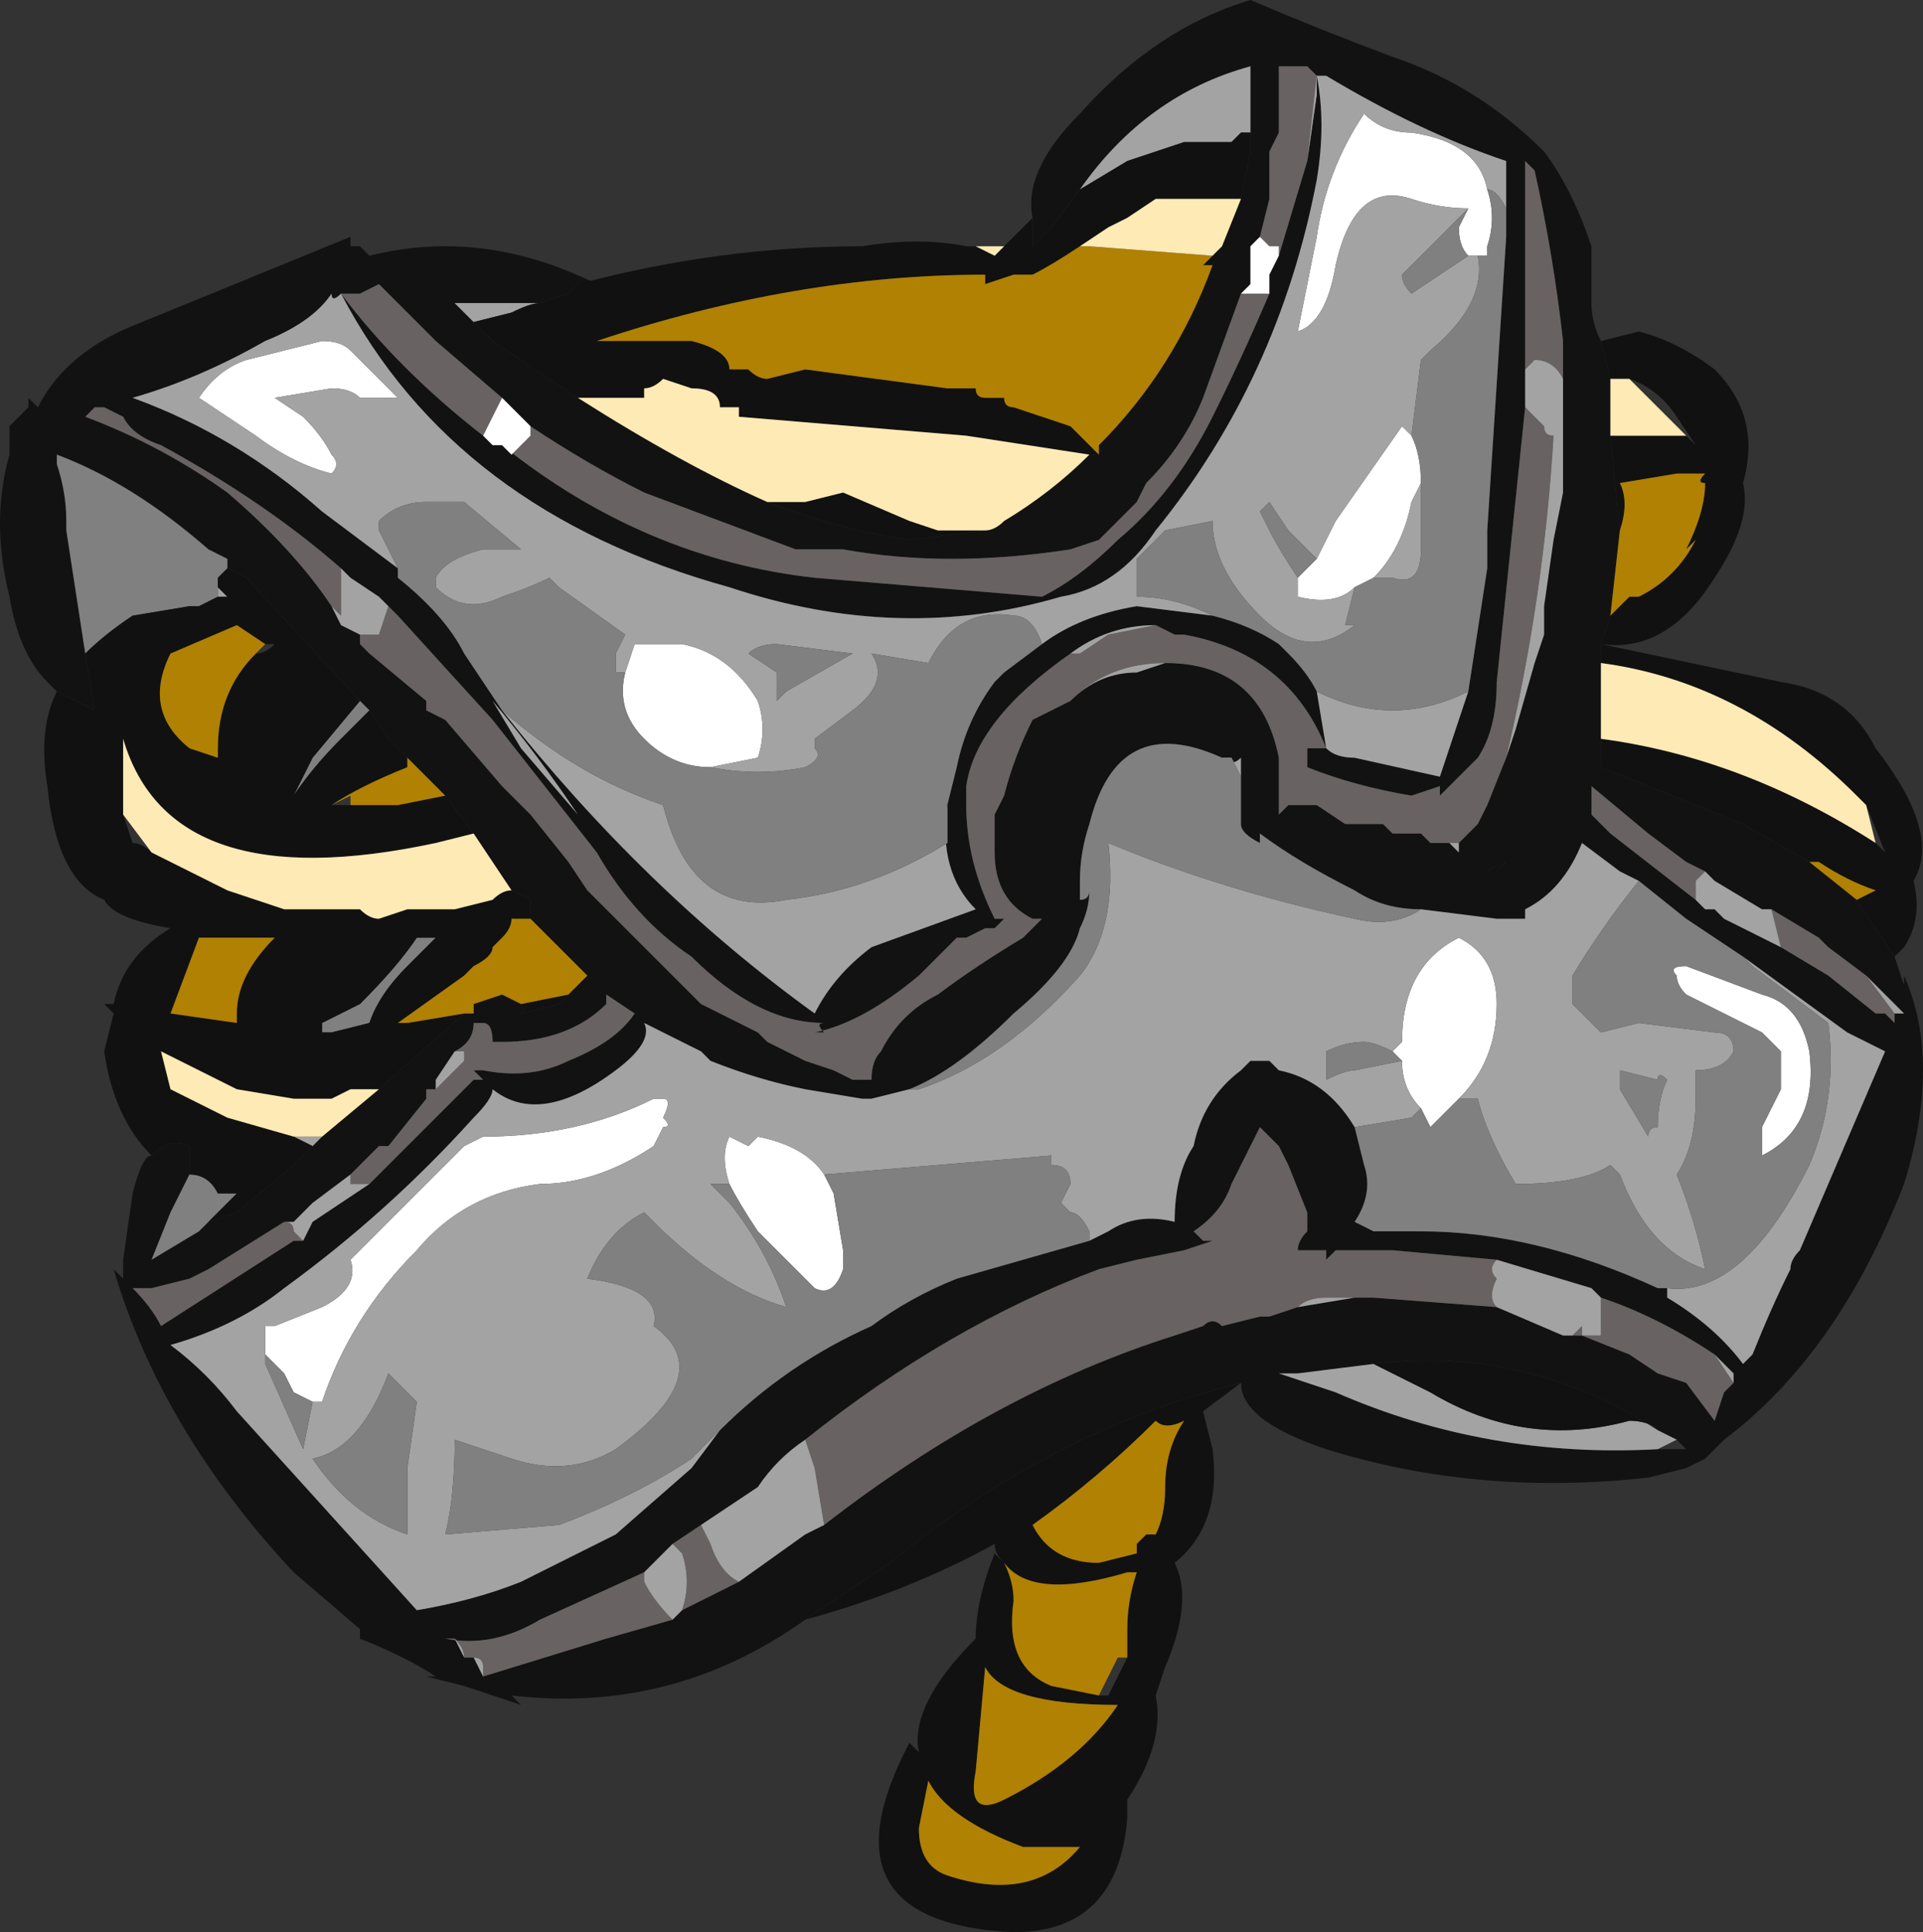<?xml version="1.0" encoding="UTF-8" standalone="no"?>
<svg xmlns:ffdec="https://www.free-decompiler.com/flash" xmlns:xlink="http://www.w3.org/1999/xlink" ffdec:objectType="frame" height="71.4px" width="71.05px" xmlns="http://www.w3.org/2000/svg">
  <rect width="100%" height="100%" fill="#333333" stroke="none"/>
  <g transform="matrix(1.0, 0.0, 0.0, 1.0, 28.0, 37.45)">
    <use ffdec:characterId="2040" height="10.2" transform="matrix(7.0, 0.0, 0.0, 7.0, -28.0, -37.45)" width="10.15" xlink:href="#shape0"/>
  </g>
  <defs>
    <g id="shape0" transform="matrix(1.0, 0.0, 0.0, 1.0, 4.0, 5.35)">
      <path d="M4.25 -3.55 Q4.2 -4.0 4.1 -4.45 L4.05 -4.5 4.05 -3.4 4.05 -3.2 3.9 -1.75 Q3.9 -1.5 3.8 -1.35 L3.6 -1.15 3.6 -1.2 3.45 -1.15 Q3.15 -1.2 2.9 -1.3 L2.9 -1.4 3.0 -1.4 Q2.8 -1.9 2.25 -2.0 L2.2 -2.0 2.1 -2.05 Q1.85 -2.05 1.65 -1.9 1.15 -1.55 1.1 -1.2 1.1 -1.15 1.1 -1.1 1.1 -0.8 1.25 -0.5 L1.3 -0.5 1.25 -0.45 1.2 -0.45 1.1 -0.4 1.05 -0.4 0.85 -0.2 Q0.55 0.05 0.3 0.1 L0.35 0.1 Q0.3 0.05 0.35 0.05 0.0 0.05 -0.35 -0.3 -0.65 -0.5 -0.85 -0.85 L-1.4 -1.55 -1.9 -2.1 -1.95 -2.15 -2.0 -2.2 -2.15 -2.3 -2.2 -2.35 Q-2.6 -2.7 -3.15 -3.0 -3.3 -3.05 -3.35 -3.15 L-3.45 -3.2 -3.5 -3.2 -3.55 -3.15 -3.55 -3.15 Q-3.15 -3.0 -2.8 -2.75 -2.45 -2.45 -2.25 -2.15 L-2.2 -2.05 -2.1 -2.0 -2.1 -1.95 -2.05 -1.9 -1.75 -1.65 -1.75 -1.6 -1.65 -1.55 -1.35 -1.2 -1.2 -1.05 -1.0 -0.8 -0.9 -0.65 -0.3 -0.05 0.0 0.1 0.05 0.15 0.25 0.25 0.4 0.3 0.5 0.35 0.55 0.35 0.6 0.35 Q0.6 0.25 0.65 0.2 0.75 0.0 0.95 -0.1 1.15 -0.25 1.4 -0.4 L1.5 -0.5 1.45 -0.5 Q1.25 -0.6 1.25 -0.85 1.25 -0.95 1.25 -1.05 L1.3 -1.15 Q1.35 -1.35 1.45 -1.55 L1.65 -1.65 Q1.8 -1.8 2.0 -1.8 L2.15 -1.85 Q2.65 -1.85 2.75 -1.35 L2.75 -1.1 2.75 -1.05 2.8 -1.1 2.95 -1.1 3.1 -1.0 3.2 -1.0 3.25 -1.0 3.3 -1.0 3.35 -0.95 3.5 -0.95 3.55 -0.9 3.65 -0.9 3.7 -0.85 3.7 -0.9 3.8 -1.0 3.85 -1.1 3.95 -1.35 4.0 -1.5 4.1 -1.85 4.15 -2.0 4.15 -2.15 4.2 -2.5 4.25 -2.75 4.25 -3.55 M3.95 -4.1 L3.95 -4.5 Q3.5 -4.65 3.0 -4.95 L2.95 -4.95 Q3.0 -4.7 2.95 -4.4 2.75 -3.35 2.1 -2.55 1.9 -2.25 1.6 -2.2 0.75 -1.95 -0.15 -2.25 -1.6 -2.65 -2.2 -3.8 -2.25 -3.75 -2.25 -3.8 -2.35 -3.65 -2.6 -3.55 -2.95 -3.35 -3.3 -3.25 -2.75 -3.05 -2.3 -2.65 L-1.9 -2.35 -1.9 -2.3 Q-1.65 -2.1 -1.55 -1.9 L-1.35 -1.6 Q-0.6 -0.65 0.3 0.0 0.4 -0.2 0.6 -0.35 L1.15 -0.55 Q0.95 -0.75 1.0 -1.1 L1.05 -1.3 Q1.1 -1.55 1.25 -1.75 L1.3 -1.8 1.5 -1.95 Q1.7 -2.1 2.0 -2.15 L2.4 -2.1 Q2.6 -2.05 2.75 -1.95 L2.8 -1.9 Q2.9 -1.8 2.95 -1.7 L3.0 -1.4 Q3.05 -1.35 3.15 -1.35 L3.6 -1.25 3.75 -1.7 3.85 -2.35 3.85 -2.55 3.95 -4.1 M2.9 -4.5 L2.95 -4.95 2.9 -5.0 2.75 -5.0 2.75 -4.65 2.7 -4.55 2.7 -4.3 2.65 -4.1 2.6 -4.05 2.6 -3.85 2.55 -3.8 2.35 -3.25 Q2.25 -3.0 2.05 -2.8 L2.0 -2.7 1.8 -2.5 1.65 -2.45 Q1.0 -2.35 0.45 -2.45 L0.2 -2.45 -0.6 -2.75 Q-0.9 -2.9 -1.2 -3.1 L-1.35 -3.25 -1.7 -3.55 -2.0 -3.85 -2.1 -3.8 Q-2.15 -3.8 -2.2 -3.8 -1.9 -3.4 -1.45 -3.05 L-1.4 -3.0 -1.35 -3.0 Q-0.6 -2.4 0.3 -2.3 L1.5 -2.2 Q1.7 -2.3 1.9 -2.5 2.2 -2.75 2.4 -3.15 2.55 -3.45 2.7 -3.8 L2.7 -3.9 2.75 -4.0 2.9 -4.5 M1.45 -4.2 Q1.4 -4.45 1.7 -4.75 2.1 -5.2 2.6 -5.35 2.95 -5.2 3.35 -5.05 3.8 -4.9 4.15 -4.55 4.3 -4.35 4.4 -4.05 L4.4 -3.75 Q4.4 -3.65 4.45 -3.55 L4.5 -3.35 4.5 -3.05 4.55 -2.55 4.5 -2.1 4.45 -1.95 4.45 -1.85 4.45 -1.45 4.45 -1.3 5.2 -1.0 5.55 -0.8 5.8 -0.6 6.0 -0.3 6.05 -0.15 6.05 -0.2 Q6.25 0.25 6.05 0.9 5.7 1.8 5.1 2.25 L5.0 2.35 4.9 2.4 4.7 2.45 Q3.8 2.55 3.0 2.3 2.55 2.15 2.55 1.95 1.55 2.2 0.7 2.9 L0.25 3.2 Q-0.45 3.7 -1.3 3.6 L-1.25 3.65 -1.55 3.55 -1.75 3.5 -1.7 3.5 Q-1.85 3.4 -2.1 3.3 L-2.1 3.25 -2.45 2.95 Q-3.15 2.2 -3.4 1.35 L-3.35 1.4 Q-3.35 1.35 -3.35 1.3 L-3.3 0.95 Q-3.25 0.75 -3.2 0.75 -3.1 0.65 -3.0 0.7 -3.0 0.75 -3.0 0.85 L-3.1 1.05 -3.2 1.3 -2.95 1.15 -2.9 1.1 -2.75 1.05 -2.45 0.8 -2.3 0.65 -2.0 0.4 -1.55 0.0 -1.5 0.0 -1.5 -0.05 -1.35 -0.1 -1.25 -0.05 Q-1.2 -0.05 -1.25 0.0 L-1.05 -0.05 -1.0 -0.1 -0.9 -0.2 -1.2 -0.5 -1.2 -0.6 -1.3 -0.65 -1.5 -0.95 -1.65 -1.15 -1.85 -1.35 -1.95 -1.45 -2.05 -1.6 -2.1 -1.65 -2.7 -2.3 -2.8 -2.35 -2.8 -2.4 -2.9 -2.45 Q-3.3 -2.8 -3.7 -2.95 L-3.7 -2.9 Q-3.65 -2.75 -3.65 -2.6 L-3.65 -2.55 -3.55 -1.9 -3.5 -1.6 Q-3.6 -1.65 -3.7 -1.7 L-3.75 -1.75 Q-3.9 -1.9 -3.95 -2.2 -4.05 -2.6 -3.95 -2.95 L-3.95 -3.1 -3.85 -3.2 -3.85 -3.25 -3.8 -3.2 Q-3.65 -3.5 -3.25 -3.65 L-2.15 -4.1 -2.15 -4.05 -2.1 -4.05 -2.05 -4.0 Q-1.45 -4.15 -0.85 -3.85 L-0.95 -3.85 -1.0 -3.8 -1.15 -3.75 -1.6 -3.75 -1.5 -3.65 Q-1.45 -3.6 -1.4 -3.55 L-0.95 -3.25 Q-0.4 -2.9 0.05 -2.7 0.45 -2.55 0.8 -2.5 L1.2 -2.55 Q1.25 -2.55 1.3 -2.6 1.55 -2.75 1.75 -2.95 L1.8 -2.95 1.8 -3.0 Q2.2 -3.4 2.4 -3.95 L2.45 -4.05 2.55 -4.3 2.6 -4.55 2.6 -4.65 2.6 -5.0 Q2.05 -4.85 1.7 -4.35 L1.55 -4.15 1.45 -4.05 1.45 -4.2 M2.55 -1.25 L2.55 -1.35 Q2.5 -1.3 2.45 -1.35 1.9 -1.6 1.75 -1.0 1.7 -0.85 1.7 -0.7 L1.7 -0.6 Q1.75 -0.6 1.75 -0.65 1.75 -0.55 1.7 -0.45 1.65 -0.25 1.35 0.0 1.05 0.3 0.8 0.4 L0.85 0.4 0.8 0.4 0.6 0.45 0.55 0.45 0.25 0.4 Q0.0 0.35 -0.25 0.25 L-0.3 0.2 -0.6 0.05 Q-0.55 0.15 -0.75 0.3 -1.15 0.6 -1.4 0.4 -1.4 0.45 -1.5 0.55 -1.95 1.05 -2.5 1.45 -2.75 1.65 -3.1 1.75 -2.9 1.9 -2.75 2.1 L-1.8 3.15 Q-1.5 3.1 -1.25 3.0 L-0.75 2.75 -0.35 2.4 -0.2 2.2 Q0.15 1.85 0.6 1.65 0.8 1.5 1.05 1.4 L1.75 1.2 1.85 1.15 Q2.0 1.05 2.2 1.1 2.2 0.85 2.3 0.7 2.35 0.45 2.55 0.3 L2.6 0.25 Q2.65 0.25 2.7 0.25 L2.75 0.3 Q3.0 0.35 3.15 0.6 L3.2 0.8 Q3.25 0.95 3.15 1.1 L3.25 1.15 3.5 1.15 Q4.1 1.15 4.75 1.45 L4.8 1.45 4.8 1.5 Q5.05 1.65 5.2 1.85 L5.25 1.8 Q5.35 1.55 5.45 1.35 5.45 1.3 5.5 1.25 L5.95 0.2 5.75 0.1 5.2 -0.3 Q5.05 -0.4 4.9 -0.5 L4.65 -0.7 4.55 -0.75 4.35 -0.9 Q4.25 -0.65 4.05 -0.55 L4.05 -0.5 3.9 -0.5 3.5 -0.55 Q3.3 -0.55 3.15 -0.65 2.85 -0.8 2.65 -0.95 L2.65 -0.9 Q2.55 -0.95 2.55 -1.0 L2.55 -1.25 M3.9 -0.75 L3.95 -0.8 3.85 -0.75 3.9 -0.75 M5.0 -0.75 L4.9 -0.8 4.7 -0.95 4.4 -1.2 4.4 -1.05 4.5 -0.95 4.95 -0.6 5.0 -0.55 5.05 -0.55 5.1 -0.5 5.4 -0.35 5.65 -0.2 5.9 0.0 5.95 0.0 6.0 0.05 6.0 0.0 6.05 0.0 5.85 -0.2 5.65 -0.35 5.6 -0.4 Q5.6 -0.35 5.6 -0.4 L5.35 -0.55 5.3 -0.55 5.05 -0.7 5.0 -0.75 M4.45 1.5 L4.4 1.45 3.9 1.3 3.35 1.25 3.05 1.25 3.0 1.3 3.0 1.25 2.85 1.25 Q2.85 1.2 2.9 1.15 L2.9 1.05 2.8 0.8 2.75 0.7 2.65 0.6 2.5 0.9 Q2.45 1.05 2.3 1.15 L2.35 1.2 2.4 1.2 2.25 1.25 2.0 1.3 1.8 1.35 Q1.0 1.65 0.25 2.25 0.1 2.35 0.0 2.5 L-0.3 2.7 -0.45 2.8 -0.6 2.95 -1.15 3.2 Q-1.4 3.35 -1.65 3.3 L-1.6 3.3 -1.55 3.4 -1.5 3.4 -1.45 3.5 -0.8 3.3 -0.45 3.2 -0.4 3.15 -0.1 3.0 0.25 2.75 0.35 2.7 Q1.25 2.0 2.2 1.7 L2.35 1.65 Q2.4 1.6 2.45 1.65 L2.65 1.6 2.7 1.6 2.85 1.55 3.15 1.5 3.25 1.5 3.9 1.55 4.25 1.7 4.35 1.7 4.6 1.8 4.75 1.9 4.9 1.95 5.05 2.15 5.1 2.0 5.15 1.95 5.15 1.9 5.05 1.8 Q4.75 1.6 4.45 1.5 M4.75 2.2 Q4.05 1.75 3.25 1.85 L2.85 1.9 2.75 1.9 3.05 2.0 Q3.85 2.35 4.75 2.3 L4.9 2.3 4.85 2.25 4.75 2.2 M-0.95 -1.05 Q-1.15 -1.35 -1.4 -1.65 L-1.25 -1.4 -0.95 -1.05 M-2.05 0.9 L-1.5 0.35 -1.45 0.35 -1.5 0.3 -1.45 0.3 Q-1.2 0.35 -1.0 0.25 -0.75 0.15 -0.65 0.0 L-0.8 -0.1 -0.8 -0.05 Q-1.0 0.15 -1.35 0.15 L-1.4 0.15 Q-1.4 0.05 -1.45 0.05 L-1.5 0.05 Q-1.5 0.15 -1.6 0.2 L-1.7 0.35 -1.7 0.4 -1.75 0.4 -1.75 0.45 -1.95 0.7 -2.0 0.7 -2.15 0.85 -2.35 1.0 -2.45 1.1 -2.5 1.1 -2.9 1.35 -3.0 1.4 -3.2 1.45 -3.3 1.45 Q-3.2 1.55 -3.15 1.65 L-2.45 1.2 -2.4 1.2 -2.35 1.1 -2.05 0.9" fill="#121212" fill-rule="evenodd" stroke="none"/>
      <path d="M4.05 -3.4 L4.05 -4.5 4.1 -4.45 Q4.2 -4.0 4.25 -3.55 L4.25 -3.35 Q4.2 -3.45 4.1 -3.45 L4.05 -3.4 M3.95 -1.35 L3.85 -1.1 3.8 -1.0 3.7 -0.9 3.65 -0.9 3.55 -0.9 3.5 -0.95 3.35 -0.95 3.3 -1.0 3.25 -1.0 3.2 -1.0 3.1 -1.0 2.95 -1.1 2.8 -1.1 2.75 -1.05 2.75 -1.1 2.75 -1.35 Q2.65 -1.85 2.15 -1.85 1.85 -1.85 1.65 -1.65 L1.45 -1.55 Q1.35 -1.35 1.3 -1.15 L1.25 -1.05 Q1.25 -0.95 1.25 -0.85 1.25 -0.6 1.45 -0.5 L1.5 -0.5 1.4 -0.4 Q1.15 -0.25 0.95 -0.1 0.75 0.0 0.65 0.2 0.6 0.25 0.6 0.35 L0.55 0.35 0.5 0.35 0.4 0.3 0.25 0.25 0.05 0.15 0.0 0.1 -0.3 -0.05 -0.9 -0.65 -1.0 -0.8 -1.2 -1.05 -1.35 -1.2 -1.65 -1.55 -1.75 -1.6 -1.75 -1.65 -2.05 -1.9 -2.1 -1.95 -2.1 -2.0 -2.0 -2.0 -1.95 -2.15 -1.9 -2.1 -1.4 -1.55 -0.85 -0.85 Q-0.65 -0.5 -0.35 -0.3 0.0 0.05 0.35 0.05 0.3 0.05 0.35 0.1 L0.3 0.1 Q0.55 0.05 0.85 -0.2 L1.05 -0.4 1.1 -0.4 1.2 -0.45 1.25 -0.45 1.3 -0.5 1.25 -0.5 Q1.1 -0.8 1.1 -1.1 1.1 -1.15 1.1 -1.2 1.15 -1.55 1.65 -1.9 L1.7 -1.9 1.85 -2.0 2.1 -2.05 2.2 -2.0 2.25 -2.0 Q2.8 -1.9 3.0 -1.4 L2.9 -1.4 2.9 -1.3 Q3.15 -1.2 3.45 -1.15 L3.6 -1.2 3.6 -1.15 3.8 -1.35 Q3.9 -1.5 3.9 -1.75 L4.05 -3.2 4.15 -3.1 Q4.15 -3.05 4.2 -3.05 4.15 -2.2 3.95 -1.35 M-2.25 -2.15 Q-2.45 -2.45 -2.8 -2.75 -3.15 -3.0 -3.55 -3.15 L-3.5 -3.2 -3.45 -3.2 -3.35 -3.15 Q-3.3 -3.05 -3.15 -3.0 -2.6 -2.7 -2.2 -2.35 -2.2 -2.25 -2.2 -2.2 L-2.2 -2.1 -2.25 -2.15 M2.9 -4.5 L2.75 -4.0 2.75 -4.05 2.7 -4.05 2.65 -4.1 2.6 -4.05 2.65 -4.1 2.7 -4.3 2.7 -4.55 2.75 -4.65 2.75 -5.0 2.9 -5.0 2.95 -4.95 2.95 -4.85 2.9 -4.5 M2.7 -3.8 Q2.55 -3.45 2.4 -3.15 2.2 -2.75 1.9 -2.5 1.7 -2.3 1.5 -2.2 L0.3 -2.3 Q-0.6 -2.4 -1.35 -3.0 L-1.3 -2.95 -1.2 -3.05 -1.2 -3.1 Q-0.9 -2.9 -0.6 -2.75 L0.2 -2.45 0.45 -2.45 Q1.0 -2.35 1.65 -2.45 L1.8 -2.5 2.0 -2.7 2.05 -2.8 Q2.25 -3.0 2.35 -3.25 L2.55 -3.8 Q2.65 -3.8 2.7 -3.8 M-1.45 -3.05 Q-1.9 -3.4 -2.2 -3.8 -2.15 -3.8 -2.1 -3.8 L-2.0 -3.85 -1.7 -3.55 -1.35 -3.25 -1.45 -3.05 M4.95 -0.6 L4.5 -0.95 4.4 -1.05 4.4 -1.2 4.7 -0.95 4.9 -0.8 5.0 -0.75 4.95 -0.7 4.95 -0.6 M5.35 -0.55 L5.6 -0.4 Q5.6 -0.35 5.6 -0.4 L5.65 -0.35 5.85 -0.2 6.0 0.0 6.0 0.05 5.95 0.0 5.9 0.0 5.65 -0.2 5.4 -0.35 5.35 -0.55 M3.9 1.3 Q3.85 1.35 3.9 1.4 3.85 1.5 3.9 1.55 L3.25 1.5 3.15 1.5 3.0 1.5 Q2.9 1.5 2.85 1.55 L2.7 1.6 2.65 1.6 2.45 1.65 Q2.4 1.6 2.35 1.65 L2.2 1.7 Q1.25 2.0 0.35 2.7 L0.3 2.4 0.25 2.25 Q1.0 1.65 1.8 1.35 L2.0 1.3 2.25 1.25 2.4 1.2 2.35 1.2 2.3 1.15 Q2.45 1.05 2.5 0.9 L2.65 0.6 2.75 0.7 2.8 0.8 2.9 1.05 2.9 1.15 Q2.85 1.2 2.85 1.25 L3.0 1.25 3.0 1.3 3.05 1.25 3.35 1.25 3.9 1.3 M4.25 1.7 L4.3 1.7 4.35 1.65 4.35 1.7 4.45 1.7 Q4.45 1.55 4.45 1.5 4.75 1.6 5.05 1.8 L5.15 1.95 5.1 2.0 5.05 2.15 4.9 1.95 4.75 1.9 4.6 1.8 4.35 1.7 4.25 1.7 M-0.1 3.0 L-0.4 3.15 Q-0.35 3.0 -0.4 2.85 L-0.45 2.8 -0.3 2.7 -0.25 2.8 Q-0.2 2.95 -0.1 3.0 M-0.45 3.2 L-0.8 3.3 -1.45 3.5 -1.45 3.45 Q-1.45 3.4 -1.5 3.4 L-1.55 3.4 Q-1.55 3.35 -1.6 3.3 L-1.65 3.3 Q-1.4 3.35 -1.15 3.2 L-0.6 2.95 -0.6 3.0 Q-0.55 3.1 -0.45 3.2 M-1.6 0.2 Q-1.5 0.15 -1.5 0.05 L-1.45 0.05 Q-1.4 0.05 -1.4 0.15 L-1.35 0.15 Q-1.0 0.15 -0.8 -0.05 L-0.8 -0.1 -0.65 0.0 Q-0.75 0.15 -1.0 0.25 -1.2 0.35 -1.45 0.3 L-1.5 0.3 -1.45 0.35 -1.5 0.35 -2.05 0.9 -2.15 0.9 -2.15 0.85 -2.0 0.7 -1.95 0.7 -1.75 0.45 -1.75 0.4 -1.7 0.4 -1.55 0.25 -1.55 0.2 -1.6 0.2 M-2.4 1.2 L-2.45 1.2 -3.15 1.65 Q-3.2 1.55 -3.3 1.45 L-3.2 1.45 -3.0 1.4 -2.9 1.35 -2.5 1.1 Q-2.45 1.1 -2.45 1.15 L-2.4 1.2" fill="#686262" fill-rule="evenodd" stroke="none"/>
      <path d="M2.75 -4.0 L2.7 -3.9 2.7 -3.8 Q2.65 -3.8 2.55 -3.8 L2.6 -3.85 2.6 -4.05 2.65 -4.1 2.7 -4.05 2.75 -4.05 2.75 -4.0 M-1.35 -3.0 L-1.4 -3.0 -1.45 -3.05 -1.35 -3.25 -1.2 -3.1 -1.2 -3.05 -1.3 -2.95 -1.35 -3.0 M3.75 -4.25 Q3.6 -4.25 3.45 -4.3 3.15 -4.4 3.05 -3.95 3.0 -3.65 2.85 -3.6 L2.95 -4.1 Q3.0 -4.45 3.2 -4.75 3.3 -4.65 3.45 -4.65 3.8 -4.6 3.85 -4.35 3.9 -4.2 3.85 -4.05 L3.85 -4.0 3.8 -4.0 3.75 -4.0 Q3.7 -4.05 3.7 -4.15 L3.75 -4.25 M2.95 -2.4 L3.05 -2.6 3.4 -3.1 3.45 -3.05 Q3.5 -2.95 3.5 -2.8 L3.45 -2.7 Q3.4 -2.45 3.25 -2.3 L3.15 -2.25 Q3.05 -2.15 2.85 -2.2 2.85 -2.25 2.85 -2.3 L2.95 -2.4 M3.35 0.2 L3.4 0.15 Q3.4 -0.25 3.7 -0.4 3.9 -0.3 3.9 -0.05 3.9 0.25 3.7 0.45 L3.55 0.6 3.5 0.5 Q3.4 0.4 3.4 0.25 L3.35 0.2 M4.85 -0.2 Q4.8 -0.25 4.9 -0.25 L5.3 -0.1 Q5.5 -0.05 5.55 0.2 5.6 0.6 5.3 0.75 5.3 0.65 5.3 0.6 L5.4 0.4 5.4 0.2 5.3 0.1 4.9 -0.1 Q4.85 -0.15 4.85 -0.2 M0.35 0.85 L0.4 0.95 0.45 1.25 0.45 1.35 Q0.4 1.5 0.3 1.45 L0.0 1.15 Q-0.1 1.0 -0.15 0.9 -0.2 0.75 -0.15 0.65 L-0.05 0.7 0.0 0.65 Q0.25 0.7 0.35 0.85 M-0.7 -1.8 L-0.65 -1.95 -0.4 -1.95 Q-0.15 -1.9 0.0 -1.65 0.05 -1.5 0.0 -1.35 L-0.25 -1.3 Q-0.45 -1.3 -0.6 -1.45 -0.75 -1.6 -0.7 -1.8 M-1.9 -3.25 L-2.1 -3.25 Q-2.15 -3.3 -2.25 -3.3 L-2.55 -3.25 -2.4 -3.15 Q-2.3 -3.05 -2.25 -2.95 -2.2 -2.9 -2.25 -2.85 -2.45 -2.9 -2.65 -3.05 -2.8 -3.15 -2.95 -3.25 -2.85 -3.4 -2.7 -3.45 L-2.3 -3.55 Q-2.2 -3.55 -2.15 -3.5 L-1.9 -3.25 M-2.6 1.8 L-2.6 1.65 -2.55 1.65 -2.3 1.55 Q-2.1 1.45 -2.15 1.3 L-1.55 0.7 -1.45 0.65 Q-0.95 0.65 -0.55 0.45 L-0.5 0.45 Q-0.45 0.45 -0.5 0.55 -0.45 0.6 -0.5 0.6 L-0.55 0.7 Q-0.85 0.9 -1.15 0.9 -1.55 0.95 -1.8 1.25 -2.15 1.6 -2.3 2.05 L-2.35 2.05 -2.45 2.0 -2.5 1.9 -2.6 1.8" fill="#ffffff" fill-rule="evenodd" stroke="none"/>
      <path d="M4.25 -3.55 L4.25 -2.75 4.2 -2.5 4.15 -2.15 4.15 -2.0 4.1 -1.85 4.0 -1.5 3.95 -1.35 Q4.15 -2.2 4.2 -3.05 4.15 -3.05 4.15 -3.1 L4.05 -3.2 4.05 -3.4 4.1 -3.45 Q4.2 -3.45 4.25 -3.35 L4.25 -3.55 M3.7 -0.9 L3.7 -0.85 3.65 -0.9 3.7 -0.9 M3.25 -1.0 L3.2 -1.0 3.25 -1.0 M2.75 -1.05 L2.75 -1.1 2.75 -1.05 M2.15 -1.85 L2.0 -1.8 Q1.8 -1.8 1.65 -1.65 1.85 -1.85 2.15 -1.85 M0.6 0.35 L0.55 0.35 0.6 0.35 M-2.1 -2.0 L-2.2 -2.05 -2.25 -2.15 -2.2 -2.1 -2.2 -2.2 Q-2.2 -2.25 -2.2 -2.35 L-2.15 -2.3 -2.0 -2.2 -1.95 -2.15 -2.0 -2.0 -2.1 -2.0 M-3.55 -3.15 L-3.55 -3.15 -3.5 -3.2 -3.55 -3.15 M1.65 -1.9 Q1.85 -2.05 2.1 -2.05 L1.85 -2.0 1.7 -1.9 1.65 -1.9 M2.95 -4.95 L3.0 -4.95 Q3.5 -4.65 3.95 -4.5 L3.95 -4.1 3.95 -4.25 Q3.9 -4.35 3.85 -4.35 3.8 -4.6 3.45 -4.65 3.3 -4.65 3.2 -4.75 3.0 -4.45 2.95 -4.1 L2.85 -3.6 Q3.0 -3.65 3.05 -3.95 3.15 -4.4 3.45 -4.3 3.6 -4.25 3.75 -4.25 L3.4 -3.9 Q3.4 -3.85 3.45 -3.8 L3.75 -4.0 3.8 -4.0 Q3.85 -3.75 3.55 -3.5 L3.5 -3.45 3.45 -3.05 3.4 -3.1 3.05 -2.6 2.95 -2.4 2.8 -2.55 2.7 -2.7 2.65 -2.65 2.7 -2.55 Q2.75 -2.45 2.85 -2.3 2.85 -2.25 2.85 -2.2 3.05 -2.15 3.15 -2.25 L3.1 -2.05 3.15 -2.05 Q2.9 -1.85 2.65 -2.1 2.4 -2.35 2.4 -2.6 L2.15 -2.55 2.0 -2.4 Q2.0 -2.3 2.0 -2.25 L2.0 -2.2 Q2.2 -2.2 2.4 -2.1 L2.0 -2.15 Q1.7 -2.1 1.5 -1.95 1.45 -2.1 1.35 -2.1 1.05 -2.15 0.9 -1.85 L0.6 -1.9 Q0.7 -1.75 0.5 -1.6 L0.3 -1.45 0.3 -1.4 Q0.35 -1.35 0.25 -1.3 0.0 -1.25 -0.25 -1.3 L0.0 -1.35 Q0.05 -1.5 0.0 -1.65 -0.15 -1.9 -0.4 -1.95 L-0.65 -1.95 -0.7 -1.8 -0.75 -1.8 Q-0.75 -1.85 -0.75 -1.9 L-0.7 -2.0 -1.05 -2.25 -1.1 -2.3 Q-1.2 -2.25 -1.35 -2.2 -1.55 -2.1 -1.7 -2.25 L-1.7 -2.3 Q-1.65 -2.4 -1.45 -2.45 -1.35 -2.45 -1.25 -2.45 L-1.55 -2.7 -1.75 -2.7 Q-1.9 -2.7 -2.0 -2.6 L-2.0 -2.55 -1.9 -2.35 -2.3 -2.65 Q-2.75 -3.05 -3.3 -3.25 -2.95 -3.35 -2.6 -3.55 -2.35 -3.65 -2.25 -3.8 -2.25 -3.75 -2.2 -3.8 -1.6 -2.65 -0.15 -2.25 0.75 -1.95 1.6 -2.2 1.9 -2.25 2.1 -2.55 2.75 -3.35 2.95 -4.4 3.0 -4.7 2.95 -4.95 L2.9 -4.5 2.95 -4.85 2.95 -4.95 M3.75 -1.7 L3.6 -1.25 3.15 -1.35 Q3.05 -1.35 3.0 -1.4 L2.95 -1.7 Q3.35 -1.5 3.75 -1.7 M1.3 -1.8 L1.25 -1.75 1.3 -1.8 M1.0 -1.1 Q0.95 -0.75 1.15 -0.55 L0.6 -0.35 Q0.4 -0.2 0.3 0.0 -0.6 -0.65 -1.35 -1.6 -0.95 -1.25 -0.5 -1.1 -0.35 -0.5 0.15 -0.6 0.6 -0.65 1.0 -0.9 1.0 -0.95 1.0 -1.0 L1.0 -1.1 M1.7 -4.35 Q2.05 -4.85 2.6 -5.0 L2.6 -4.65 2.55 -4.65 2.5 -4.6 2.25 -4.6 1.95 -4.5 1.7 -4.35 M-1.5 -3.65 L-1.6 -3.75 -1.15 -3.75 Q-1.2 -3.75 -1.3 -3.7 L-1.5 -3.65 M-3.75 -1.75 L-3.7 -1.7 -3.75 -1.75 M0.5 -1.9 L0.1 -1.95 Q0.0 -1.95 -0.05 -1.9 L0.1 -1.8 0.1 -1.65 0.15 -1.7 0.5 -1.9 M2.45 -1.35 Q2.5 -1.3 2.55 -1.35 L2.55 -1.25 2.5 -1.35 2.45 -1.35 M3.5 -0.55 L3.9 -0.5 4.05 -0.5 4.05 -0.55 Q4.25 -0.65 4.35 -0.9 L4.55 -0.75 4.65 -0.7 Q4.45 -0.45 4.3 -0.2 L4.3 -0.05 4.45 0.1 4.65 0.05 5.05 0.1 Q5.15 0.1 5.15 0.2 5.1 0.3 4.95 0.3 L4.95 0.45 Q4.95 0.7 4.85 0.85 4.95 1.1 5.0 1.35 4.7 1.25 4.55 0.85 L4.5 0.8 Q4.35 0.9 4.0 0.9 3.85 0.65 3.8 0.45 L3.7 0.45 Q3.9 0.25 3.9 -0.05 3.9 -0.3 3.7 -0.4 3.4 -0.25 3.4 0.15 L3.35 0.2 Q3.25 0.15 3.2 0.15 3.1 0.15 3.0 0.2 L3.0 0.35 Q3.1 0.3 3.15 0.3 L3.4 0.25 Q3.4 0.4 3.5 0.5 L3.45 0.55 3.15 0.6 Q3.0 0.35 2.75 0.3 L2.7 0.25 Q2.65 0.25 2.6 0.25 L2.55 0.3 Q2.35 0.45 2.3 0.7 2.2 0.85 2.2 1.1 2.0 1.05 1.85 1.15 L1.75 1.2 1.75 1.15 Q1.7 1.05 1.65 1.05 L1.6 1.0 1.65 0.9 Q1.65 0.8 1.55 0.8 L1.55 0.75 0.35 0.85 Q0.25 0.7 0.0 0.65 L-0.05 0.7 -0.15 0.65 Q-0.2 0.75 -0.15 0.9 L-0.25 0.9 -0.15 1.0 Q0.05 1.25 0.15 1.55 -0.2 1.45 -0.55 1.1 L-0.6 1.05 Q-0.8 1.15 -0.9 1.4 -0.5 1.45 -0.55 1.65 -0.2 1.9 -0.75 2.3 -1.0 2.45 -1.3 2.35 L-1.6 2.25 Q-1.6 2.55 -1.65 2.75 L-1.05 2.7 Q-0.65 2.55 -0.35 2.35 L-0.2 2.2 -0.35 2.4 -0.75 2.75 -1.25 3.0 Q-1.5 3.1 -1.8 3.15 L-2.75 2.1 Q-2.9 1.9 -3.1 1.75 -2.75 1.65 -2.5 1.45 -1.95 1.05 -1.5 0.55 -1.4 0.45 -1.4 0.4 -1.15 0.6 -0.75 0.3 -0.55 0.15 -0.6 0.05 L-0.3 0.2 -0.25 0.25 Q0.0 0.35 0.25 0.4 L0.55 0.45 0.6 0.45 0.8 0.4 0.85 0.4 Q1.3 0.25 1.7 -0.2 1.9 -0.45 1.85 -0.9 2.45 -0.65 3.15 -0.5 3.35 -0.45 3.5 -0.55 M5.2 -0.3 L5.75 0.1 5.95 0.2 5.5 1.25 Q5.45 1.3 5.45 1.35 5.35 1.55 5.25 1.8 L5.2 1.85 Q5.05 1.65 4.8 1.5 L4.8 1.45 Q5.2 1.5 5.55 0.8 5.7 0.45 5.65 0.05 L5.25 -0.25 5.2 -0.3 M3.25 1.15 L3.15 1.1 3.25 1.15 M3.25 -2.3 Q3.4 -2.45 3.45 -2.7 L3.5 -2.8 3.5 -2.45 Q3.5 -2.25 3.35 -2.3 L3.25 -2.3 M5.0 -0.75 L5.05 -0.7 5.3 -0.55 5.35 -0.55 5.4 -0.35 5.1 -0.5 5.05 -0.55 5.0 -0.55 4.95 -0.6 4.95 -0.7 5.0 -0.75 M5.85 -0.2 L6.05 0.0 6.0 0.0 5.85 -0.2 M4.8 0.35 Q4.75 0.3 4.75 0.35 L4.55 0.3 4.55 0.4 4.7 0.65 Q4.7 0.6 4.75 0.6 4.75 0.45 4.8 0.35 M3.9 1.3 L4.4 1.45 4.45 1.5 Q4.45 1.55 4.45 1.7 L4.35 1.7 4.35 1.65 4.3 1.7 4.25 1.7 3.9 1.55 Q3.85 1.5 3.9 1.4 3.85 1.35 3.9 1.3 M5.05 1.8 L5.15 1.9 5.15 1.95 5.05 1.8 M0.25 2.25 L0.3 2.4 0.35 2.7 0.25 2.75 -0.1 3.0 Q-0.2 2.95 -0.25 2.8 L-0.3 2.7 0.0 2.5 Q0.1 2.35 0.25 2.25 M2.85 1.55 Q2.9 1.5 3.0 1.5 L3.15 1.5 2.85 1.55 M3.25 1.85 L3.55 2.0 Q4.05 2.3 4.6 2.15 4.7 2.15 4.75 2.2 L4.85 2.25 4.75 2.3 Q3.85 2.35 3.05 2.0 L2.75 1.9 2.85 1.9 3.25 1.85 M-0.4 3.15 L-0.45 3.2 Q-0.55 3.1 -0.6 3.0 L-0.6 2.95 -0.45 2.8 -0.4 2.85 Q-0.35 3.0 -0.4 3.15 M-1.45 3.5 L-1.5 3.4 Q-1.45 3.4 -1.45 3.45 L-1.45 3.5 M-1.55 3.4 L-1.6 3.3 Q-1.55 3.35 -1.55 3.4 M-2.95 -2.15 L-2.85 -2.2 -2.85 -2.25 -2.8 -2.2 -2.85 -2.2 -2.95 -2.15 M-1.9 -3.25 L-2.15 -3.5 Q-2.2 -3.55 -2.3 -3.55 L-2.7 -3.45 Q-2.85 -3.4 -2.95 -3.25 -2.8 -3.15 -2.65 -3.05 -2.45 -2.9 -2.25 -2.85 -2.2 -2.9 -2.25 -2.95 -2.3 -3.05 -2.4 -3.15 L-2.55 -3.25 -2.25 -3.3 Q-2.15 -3.3 -2.1 -3.25 L-1.9 -3.25 M-0.95 -1.05 L-1.25 -1.4 -1.4 -1.65 Q-1.15 -1.35 -0.95 -1.05 M-2.05 0.9 L-2.35 1.1 -2.4 1.2 -2.45 1.15 Q-2.45 1.1 -2.5 1.1 L-2.45 1.1 -2.35 1.0 -2.15 0.85 -2.15 0.9 -2.05 0.9 M-1.7 0.4 L-1.7 0.35 -1.6 0.2 -1.55 0.2 -1.55 0.25 -1.7 0.4 M-2.35 2.05 L-2.3 2.05 Q-2.15 1.6 -1.8 1.25 -1.55 0.95 -1.15 0.9 -0.85 0.9 -0.55 0.7 L-0.5 0.6 Q-0.45 0.6 -0.5 0.55 -0.45 0.45 -0.5 0.45 L-0.55 0.45 Q-0.95 0.65 -1.45 0.65 L-1.55 0.7 -2.15 1.3 Q-2.1 1.45 -2.3 1.55 L-2.55 1.65 -2.6 1.65 -2.6 1.8 -2.6 1.85 -2.4 2.3 -2.35 2.05 M-2.45 0.65 L-2.3 0.65 -2.35 0.7 -2.45 0.65 M-1.8 2.05 L-1.95 1.9 Q-2.1 2.3 -2.35 2.35 -2.15 2.65 -1.85 2.75 L-1.85 2.4 -1.8 2.05" fill="#a3a3a3" fill-rule="evenodd" stroke="none"/>
      <path d="M3.95 -4.1 L3.85 -2.55 3.85 -2.35 3.75 -1.7 Q3.35 -1.5 2.95 -1.7 2.9 -1.8 2.8 -1.9 L2.75 -1.95 Q2.6 -2.05 2.4 -2.1 2.2 -2.2 2.0 -2.2 L2.0 -2.25 Q2.0 -2.3 2.0 -2.4 L2.15 -2.55 2.4 -2.6 Q2.4 -2.35 2.65 -2.1 2.9 -1.85 3.15 -2.05 L3.1 -2.05 3.15 -2.25 3.25 -2.3 3.35 -2.3 Q3.5 -2.25 3.5 -2.45 L3.5 -2.8 Q3.5 -2.95 3.45 -3.05 L3.5 -3.45 3.55 -3.5 Q3.85 -3.75 3.8 -4.0 L3.85 -4.0 3.85 -4.05 Q3.9 -4.2 3.85 -4.35 3.9 -4.35 3.95 -4.25 L3.95 -4.1 M1.5 -1.95 L1.3 -1.8 1.25 -1.75 Q1.1 -1.55 1.05 -1.3 L1.0 -1.1 1.0 -1.0 Q1.0 -0.95 1.0 -0.9 0.6 -0.65 0.15 -0.6 -0.35 -0.5 -0.5 -1.1 -0.95 -1.25 -1.35 -1.6 L-1.55 -1.9 Q-1.65 -2.1 -1.9 -2.3 L-1.9 -2.35 -2.0 -2.55 -2.0 -2.6 Q-1.9 -2.7 -1.75 -2.7 L-1.55 -2.7 -1.25 -2.45 Q-1.35 -2.45 -1.45 -2.45 -1.65 -2.4 -1.7 -2.3 L-1.7 -2.25 Q-1.55 -2.1 -1.35 -2.2 -1.2 -2.25 -1.1 -2.3 L-1.05 -2.25 -0.7 -2.0 -0.75 -1.9 Q-0.75 -1.85 -0.75 -1.8 L-0.7 -1.8 Q-0.75 -1.6 -0.6 -1.45 -0.45 -1.3 -0.25 -1.3 0.0 -1.25 0.25 -1.3 0.35 -1.35 0.3 -1.4 L0.3 -1.45 0.5 -1.6 Q0.7 -1.75 0.6 -1.9 L0.9 -1.85 Q1.05 -2.15 1.35 -2.1 1.45 -2.1 1.5 -1.95 M3.75 -4.0 L3.45 -3.8 Q3.4 -3.85 3.4 -3.9 L3.75 -4.25 3.7 -4.15 Q3.7 -4.05 3.75 -4.0 M-3.55 -1.9 L-3.65 -2.55 -3.65 -2.6 Q-3.65 -2.75 -3.7 -2.9 L-3.7 -2.95 Q-3.3 -2.8 -2.9 -2.45 L-2.8 -2.4 -2.8 -2.35 -2.85 -2.3 -2.85 -2.25 -2.85 -2.2 -2.95 -2.15 -3.0 -2.15 -3.3 -2.1 Q-3.45 -2.0 -3.55 -1.9 M-2.95 1.15 L-3.2 1.3 -3.1 1.05 -3.0 0.85 Q-2.9 0.85 -2.85 0.95 L-2.75 0.95 Q-2.8 1.0 -2.9 1.1 L-2.95 1.15 M2.85 -2.3 Q2.75 -2.45 2.7 -2.55 L2.65 -2.65 2.7 -2.7 2.8 -2.55 2.95 -2.4 2.85 -2.3 M0.5 -1.9 L0.15 -1.7 0.1 -1.65 0.1 -1.8 -0.05 -1.9 Q0.0 -1.95 0.1 -1.95 L0.5 -1.9 M2.45 -1.35 L2.5 -1.35 2.55 -1.25 2.55 -1.0 Q2.55 -0.95 2.65 -0.9 L2.65 -0.95 Q2.85 -0.8 3.15 -0.65 3.3 -0.55 3.5 -0.55 3.35 -0.45 3.15 -0.5 2.45 -0.65 1.85 -0.9 1.9 -0.45 1.7 -0.2 1.3 0.25 0.85 0.4 L0.8 0.4 Q1.05 0.3 1.35 0.0 1.65 -0.25 1.7 -0.45 1.75 -0.55 1.75 -0.65 1.75 -0.6 1.7 -0.6 L1.7 -0.7 Q1.7 -0.85 1.75 -1.0 1.9 -1.6 2.45 -1.35 M4.65 -0.7 L4.9 -0.5 Q5.05 -0.4 5.2 -0.3 L5.25 -0.25 5.65 0.05 Q5.7 0.45 5.55 0.8 5.2 1.5 4.8 1.45 L4.75 1.45 Q4.1 1.15 3.5 1.15 L3.25 1.15 3.15 1.1 Q3.25 0.95 3.2 0.8 L3.15 0.6 3.45 0.55 3.5 0.5 3.55 0.6 3.7 0.45 3.8 0.45 Q3.85 0.65 4.0 0.9 4.35 0.9 4.5 0.8 L4.55 0.85 Q4.7 1.25 5.0 1.35 4.95 1.1 4.85 0.85 4.95 0.7 4.95 0.45 L4.95 0.3 Q5.1 0.3 5.15 0.2 5.15 0.1 5.05 0.1 L4.65 0.05 4.45 0.1 4.3 -0.05 4.3 -0.2 Q4.45 -0.45 4.65 -0.7 M1.75 1.2 L1.05 1.4 Q0.8 1.5 0.6 1.65 0.15 1.85 -0.2 2.2 L-0.35 2.35 Q-0.65 2.55 -1.05 2.7 L-1.65 2.75 Q-1.6 2.55 -1.6 2.25 L-1.3 2.35 Q-1.0 2.45 -0.75 2.3 -0.2 1.9 -0.55 1.65 -0.5 1.45 -0.9 1.4 -0.8 1.15 -0.6 1.05 L-0.55 1.1 Q-0.2 1.45 0.15 1.55 0.05 1.25 -0.15 1.0 L-0.25 0.9 -0.15 0.9 Q-0.1 1.0 0.0 1.15 L0.3 1.45 Q0.4 1.5 0.45 1.35 L0.45 1.25 0.4 0.95 0.35 0.85 1.55 0.75 1.55 0.8 Q1.65 0.8 1.65 0.9 L1.6 1.0 1.65 1.05 Q1.7 1.05 1.75 1.15 L1.75 1.2 M0.6 0.45 L0.8 0.4 0.6 0.45 M3.35 0.2 L3.4 0.25 3.15 0.3 Q3.1 0.3 3.0 0.35 L3.0 0.2 Q3.1 0.15 3.2 0.15 3.25 0.15 3.35 0.2 M4.85 -0.2 Q4.85 -0.15 4.9 -0.1 L5.3 0.1 5.4 0.2 5.4 0.4 5.3 0.6 Q5.3 0.65 5.3 0.75 5.6 0.6 5.55 0.2 5.5 -0.05 5.3 -0.1 L4.9 -0.25 Q4.8 -0.25 4.85 -0.2 M4.8 0.35 Q4.75 0.45 4.75 0.6 4.7 0.6 4.7 0.65 L4.55 0.4 4.55 0.3 4.75 0.35 Q4.75 0.3 4.8 0.35 M-2.1 -1.65 L-2.05 -1.6 -2.2 -1.45 Q-2.35 -1.3 -2.45 -1.15 L-2.35 -1.35 -2.1 -1.65 M-1.7 -0.4 Q-1.75 -0.35 -1.85 -0.25 -2.0 -0.1 -2.05 0.05 L-2.25 0.1 -2.3 0.1 -2.3 0.05 -2.1 -0.05 Q-1.9 -0.25 -1.8 -0.4 L-1.7 -0.4 M-2.6 1.8 L-2.5 1.9 -2.45 2.0 -2.35 2.05 -2.4 2.3 -2.6 1.85 -2.6 1.8 M-1.8 2.05 L-1.85 2.4 -1.85 2.75 Q-2.15 2.65 -2.35 2.35 -2.1 2.3 -1.95 1.9 L-1.8 2.05" fill="#808080" fill-rule="evenodd" stroke="none"/>
      <path d="M1.45 -4.2 L1.45 -4.05 1.55 -4.15 1.7 -4.35 1.95 -4.5 2.25 -4.6 2.5 -4.6 2.55 -4.65 2.6 -4.65 2.6 -4.55 2.55 -4.3 2.1 -4.3 1.95 -4.2 1.85 -4.15 1.7 -4.05 Q1.55 -3.95 1.45 -3.9 L1.35 -3.9 1.2 -3.85 1.2 -3.9 Q0.2 -3.9 -0.85 -3.55 L-0.35 -3.55 Q-0.15 -3.5 -0.15 -3.4 L-0.05 -3.4 Q0.0 -3.35 0.05 -3.35 L0.25 -3.4 1.0 -3.3 1.15 -3.3 Q1.15 -3.25 1.2 -3.25 L1.3 -3.25 Q1.3 -3.2 1.35 -3.2 L1.65 -3.1 1.8 -2.95 1.75 -2.95 1.1 -3.05 -0.1 -3.15 -0.1 -3.2 -0.2 -3.2 Q-0.2 -3.3 -0.35 -3.3 L-0.5 -3.35 Q-0.55 -3.3 -0.6 -3.3 L-0.6 -3.25 -0.95 -3.25 -1.4 -3.55 Q-1.45 -3.6 -1.5 -3.65 L-1.3 -3.7 Q-1.2 -3.75 -1.15 -3.75 L-1.0 -3.8 -0.95 -3.85 Q-0.2 -4.05 0.55 -4.05 0.85 -4.1 1.1 -4.05 L1.15 -4.05 1.25 -4.0 1.3 -4.05 1.45 -4.2 M2.45 -4.05 L2.4 -3.95 2.35 -3.95 2.4 -4.0 2.45 -4.05 M1.2 -2.55 L0.8 -2.5 Q0.45 -2.55 0.05 -2.7 L0.25 -2.7 0.45 -2.75 0.8 -2.6 0.95 -2.55 1.2 -2.55 M-3.7 -1.7 Q-3.6 -1.65 -3.5 -1.6 L-3.55 -1.9 Q-3.45 -2.0 -3.3 -2.1 L-3.0 -2.15 -2.95 -2.15 -2.85 -2.2 -2.8 -2.2 -2.85 -2.25 -2.85 -2.3 -2.8 -2.35 -2.8 -2.4 -2.8 -2.35 -2.7 -2.3 -2.1 -1.65 Q-2.1 -1.6 -2.1 -1.65 L-2.35 -1.35 -2.45 -1.15 Q-2.35 -1.3 -2.2 -1.45 L-2.05 -1.6 -1.95 -1.45 -1.85 -1.35 -1.85 -1.3 Q-2.1 -1.2 -2.25 -1.1 L-2.15 -1.1 -2.0 -1.1 -1.9 -1.1 -1.65 -1.15 -1.5 -0.95 -1.7 -0.9 Q-3.1 -0.6 -3.35 -1.45 L-3.35 -1.05 -3.3 -0.9 Q-3.25 -0.9 -3.2 -0.85 L-2.8 -0.65 -2.5 -0.55 -2.1 -0.55 Q-2.05 -0.5 -2.0 -0.5 L-1.85 -0.55 -1.6 -0.55 -1.4 -0.6 Q-1.35 -0.65 -1.3 -0.65 L-1.2 -0.6 -1.2 -0.5 -1.3 -0.5 Q-1.3 -0.45 -1.35 -0.4 L-1.4 -0.35 Q-1.4 -0.3 -1.5 -0.25 L-1.55 -0.2 -1.9 0.05 -1.85 0.05 -1.55 0.0 -2.0 0.4 -2.05 0.4 Q-2.1 0.4 -2.15 0.4 L-2.25 0.45 -2.45 0.45 -2.75 0.4 -3.15 0.2 -3.1 0.4 -2.8 0.55 -2.45 0.65 -2.35 0.7 -2.3 0.65 -2.45 0.8 -2.75 1.05 -2.9 1.1 -2.95 1.15 -2.9 1.1 Q-2.8 1.0 -2.75 0.95 L-2.85 0.95 Q-2.9 0.85 -3.0 0.85 -3.0 0.75 -3.0 0.7 -3.1 0.65 -3.2 0.75 -3.4 0.55 -3.45 0.2 L-3.4 0.0 -3.45 -0.05 -3.4 -0.05 Q-3.35 -0.3 -3.1 -0.45 -3.4 -0.5 -3.45 -0.6 -3.7 -0.7 -3.75 -1.2 -3.8 -1.5 -3.7 -1.7 M-1.0 -0.1 L-1.05 -0.05 -1.25 0.0 Q-1.2 -0.05 -1.25 -0.05 L-1.0 -0.1 M0.25 3.2 L0.7 2.9 Q1.55 2.2 2.55 1.95 L2.35 2.1 2.4 2.3 Q2.45 2.7 2.2 2.9 2.3 3.1 2.15 3.45 L2.1 3.6 Q2.15 3.85 1.95 4.15 L1.95 4.25 Q1.9 4.85 1.35 4.85 0.3 4.8 0.8 3.85 L0.85 3.9 Q0.8 3.65 1.15 3.3 1.15 3.1 1.25 2.85 L1.3 2.9 Q1.35 3.0 1.35 3.1 1.3 3.45 1.55 3.55 L1.8 3.6 1.85 3.6 1.95 3.4 1.95 3.25 Q1.95 3.1 2.0 2.95 L1.95 2.95 Q1.45 3.1 1.3 2.9 1.25 2.85 1.25 2.8 0.8 3.05 0.25 3.2 M6.0 -0.3 L5.8 -0.6 5.9 -0.65 Q5.75 -0.7 5.6 -0.8 L5.55 -0.8 5.2 -1.0 4.45 -1.3 4.45 -1.45 Q5.2 -1.35 5.9 -0.9 L5.95 -0.85 5.85 -1.1 5.8 -1.15 Q5.2 -1.75 4.45 -1.85 L4.45 -1.95 4.5 -2.1 4.6 -2.2 4.65 -2.2 Q4.85 -2.3 4.95 -2.5 L4.9 -2.45 Q5.0 -2.65 5.0 -2.8 4.95 -2.8 5.0 -2.85 L4.85 -2.85 4.55 -2.8 Q4.6 -2.7 4.55 -2.55 L4.5 -3.05 4.9 -3.05 4.95 -3.0 4.85 -3.15 Q4.75 -3.3 4.6 -3.35 L4.5 -3.35 4.45 -3.55 4.65 -3.6 Q4.85 -3.55 5.05 -3.4 5.3 -3.15 5.2 -2.8 5.25 -2.6 5.05 -2.3 4.8 -1.9 4.45 -1.95 L5.4 -1.75 Q5.75 -1.7 5.9 -1.4 6.25 -0.95 6.1 -0.7 6.15 -0.5 6.05 -0.35 L6.0 -0.3 M2.1 -4.3 L2.1 -4.3 M3.9 -0.75 L3.85 -0.75 3.95 -0.8 3.9 -0.75 M4.75 2.2 Q4.7 2.15 4.6 2.15 4.05 2.3 3.55 2.0 L3.25 1.85 Q4.05 1.75 4.75 2.2 M2.0 2.85 L2.0 2.8 2.05 2.75 2.1 2.75 Q2.15 2.65 2.15 2.5 2.15 2.3 2.25 2.15 2.15 2.2 2.1 2.15 1.8 2.45 1.45 2.7 1.55 2.9 1.8 2.9 L2.0 2.85 M1.4 4.4 Q1.0 4.25 0.9 4.05 L0.85 4.3 Q0.85 4.5 1.0 4.55 1.45 4.7 1.7 4.4 L1.4 4.4 M1.15 4.0 Q1.1 4.25 1.3 4.15 1.7 3.95 1.9 3.65 1.3 3.65 1.2 3.45 L1.15 4.0 M-2.6 -1.95 L-2.75 -2.05 -3.1 -1.9 Q-3.25 -1.6 -3.0 -1.4 L-2.85 -1.35 -2.85 -1.4 Q-2.85 -1.7 -2.65 -1.9 -2.6 -1.9 -2.55 -1.95 L-2.6 -1.95 M-2.35 -1.8 L-2.3 -1.8 Q-2.3 -1.75 -2.3 -1.8 L-2.35 -1.8 M-2.55 -0.4 L-2.95 -0.4 -3.1 0.0 -2.75 0.05 -2.75 0.0 Q-2.75 -0.2 -2.55 -0.4 M-1.7 -0.4 L-1.8 -0.4 Q-1.9 -0.25 -2.1 -0.05 L-2.3 0.05 -2.3 0.1 -2.25 0.1 -2.05 0.05 Q-2.0 -0.1 -1.85 -0.25 -1.75 -0.35 -1.7 -0.4" fill="#111111" fill-rule="evenodd" stroke="none"/>
      <path d="M2.4 -3.95 Q2.2 -3.4 1.8 -3.0 L1.8 -2.95 1.65 -3.1 1.35 -3.2 Q1.3 -3.2 1.3 -3.25 L1.2 -3.25 Q1.15 -3.25 1.15 -3.3 L1.0 -3.3 0.25 -3.4 0.05 -3.35 Q0.0 -3.35 -0.05 -3.4 L-0.15 -3.4 Q-0.15 -3.5 -0.35 -3.55 L-0.85 -3.55 Q0.2 -3.9 1.2 -3.9 L1.2 -3.85 1.35 -3.9 1.45 -3.9 Q1.55 -3.95 1.7 -4.05 L1.75 -4.05 2.4 -4.0 2.35 -3.95 2.4 -3.95 M-1.85 -1.35 L-1.65 -1.15 -1.9 -1.1 -2.0 -1.1 -2.15 -1.1 -2.15 -1.15 -2.25 -1.1 Q-2.1 -1.2 -1.85 -1.3 L-1.85 -1.35 M-1.2 -0.5 L-0.9 -0.2 -1.0 -0.1 -1.25 -0.05 -1.35 -0.1 -1.5 -0.05 -1.5 0.0 -1.55 0.0 -1.85 0.05 -1.9 0.05 -1.55 -0.2 -1.5 -0.25 Q-1.4 -0.3 -1.4 -0.35 L-1.35 -0.4 Q-1.3 -0.45 -1.3 -0.5 L-1.2 -0.5 M5.8 -0.6 L5.55 -0.8 5.6 -0.8 Q5.75 -0.7 5.9 -0.65 L5.8 -0.6 M4.5 -2.1 L4.55 -2.55 Q4.6 -2.7 4.55 -2.8 L4.85 -2.85 5.0 -2.85 Q4.95 -2.8 5.0 -2.8 5.0 -2.65 4.9 -2.45 L4.95 -2.5 Q4.85 -2.3 4.65 -2.2 L4.6 -2.2 4.5 -2.1 M1.8 3.6 L1.55 3.55 Q1.3 3.45 1.35 3.1 1.35 3.0 1.3 2.9 1.45 3.1 1.95 2.95 L2.0 2.95 Q1.95 3.1 1.95 3.25 L1.95 3.4 1.9 3.4 1.8 3.6 M2.0 2.85 L1.8 2.9 Q1.55 2.9 1.45 2.7 1.8 2.45 2.1 2.15 2.15 2.2 2.25 2.15 2.15 2.3 2.15 2.5 2.15 2.65 2.1 2.75 L2.05 2.75 2.0 2.8 2.0 2.85 M1.15 4.0 L1.2 3.45 Q1.3 3.65 1.9 3.65 1.7 3.95 1.3 4.15 1.1 4.25 1.15 4.0 M1.4 4.4 L1.7 4.4 Q1.45 4.7 1.0 4.55 0.85 4.5 0.85 4.3 L0.9 4.05 Q1.0 4.25 1.4 4.4 M-2.65 -1.9 Q-2.85 -1.7 -2.85 -1.4 L-2.85 -1.35 -3.0 -1.4 Q-3.25 -1.6 -3.1 -1.9 L-2.75 -2.05 -2.6 -1.95 -2.65 -1.9 M-2.55 -0.4 Q-2.75 -0.2 -2.75 0.0 L-2.75 0.05 -3.1 0.0 -2.95 -0.4 -2.55 -0.4" fill="#b08102" fill-rule="evenodd" stroke="none"/>
      <path d="M2.55 -4.3 L2.45 -4.05 2.4 -4.0 1.75 -4.05 1.7 -4.05 1.85 -4.15 1.95 -4.2 2.1 -4.3 2.55 -4.3 M1.75 -2.95 Q1.55 -2.75 1.3 -2.6 1.25 -2.55 1.2 -2.55 L0.95 -2.55 0.8 -2.6 0.45 -2.75 0.25 -2.7 0.05 -2.7 Q-0.4 -2.9 -0.95 -3.25 L-0.6 -3.25 -0.6 -3.3 Q-0.55 -3.3 -0.5 -3.35 L-0.35 -3.3 Q-0.2 -3.3 -0.2 -3.2 L-0.1 -3.2 -0.1 -3.15 1.1 -3.05 1.75 -2.95 M-1.5 -0.95 L-1.3 -0.65 Q-1.35 -0.65 -1.4 -0.6 L-1.6 -0.55 -1.85 -0.55 -2.0 -0.5 Q-2.05 -0.5 -2.1 -0.55 L-2.5 -0.55 -2.8 -0.65 -3.2 -0.85 -3.35 -1.05 -3.35 -1.45 Q-3.1 -0.6 -1.7 -0.9 L-1.5 -0.95 M-2.0 0.4 L-2.3 0.65 -2.45 0.65 -2.8 0.55 -3.1 0.4 -3.15 0.2 -2.75 0.4 -2.45 0.45 -2.25 0.45 -2.15 0.4 Q-2.1 0.4 -2.05 0.4 L-2.0 0.4 M4.45 -1.45 L4.45 -1.85 Q5.2 -1.75 5.8 -1.15 L5.85 -1.1 5.9 -0.9 Q5.2 -1.35 4.45 -1.45 M4.5 -3.05 L4.5 -3.35 4.6 -3.35 4.9 -3.05 4.5 -3.05 M1.3 -4.05 L1.25 -4.0 1.15 -4.05 1.3 -4.05" fill="#feeab4" fill-rule="evenodd" stroke="none"/>
    </g>
  </defs>
</svg>
